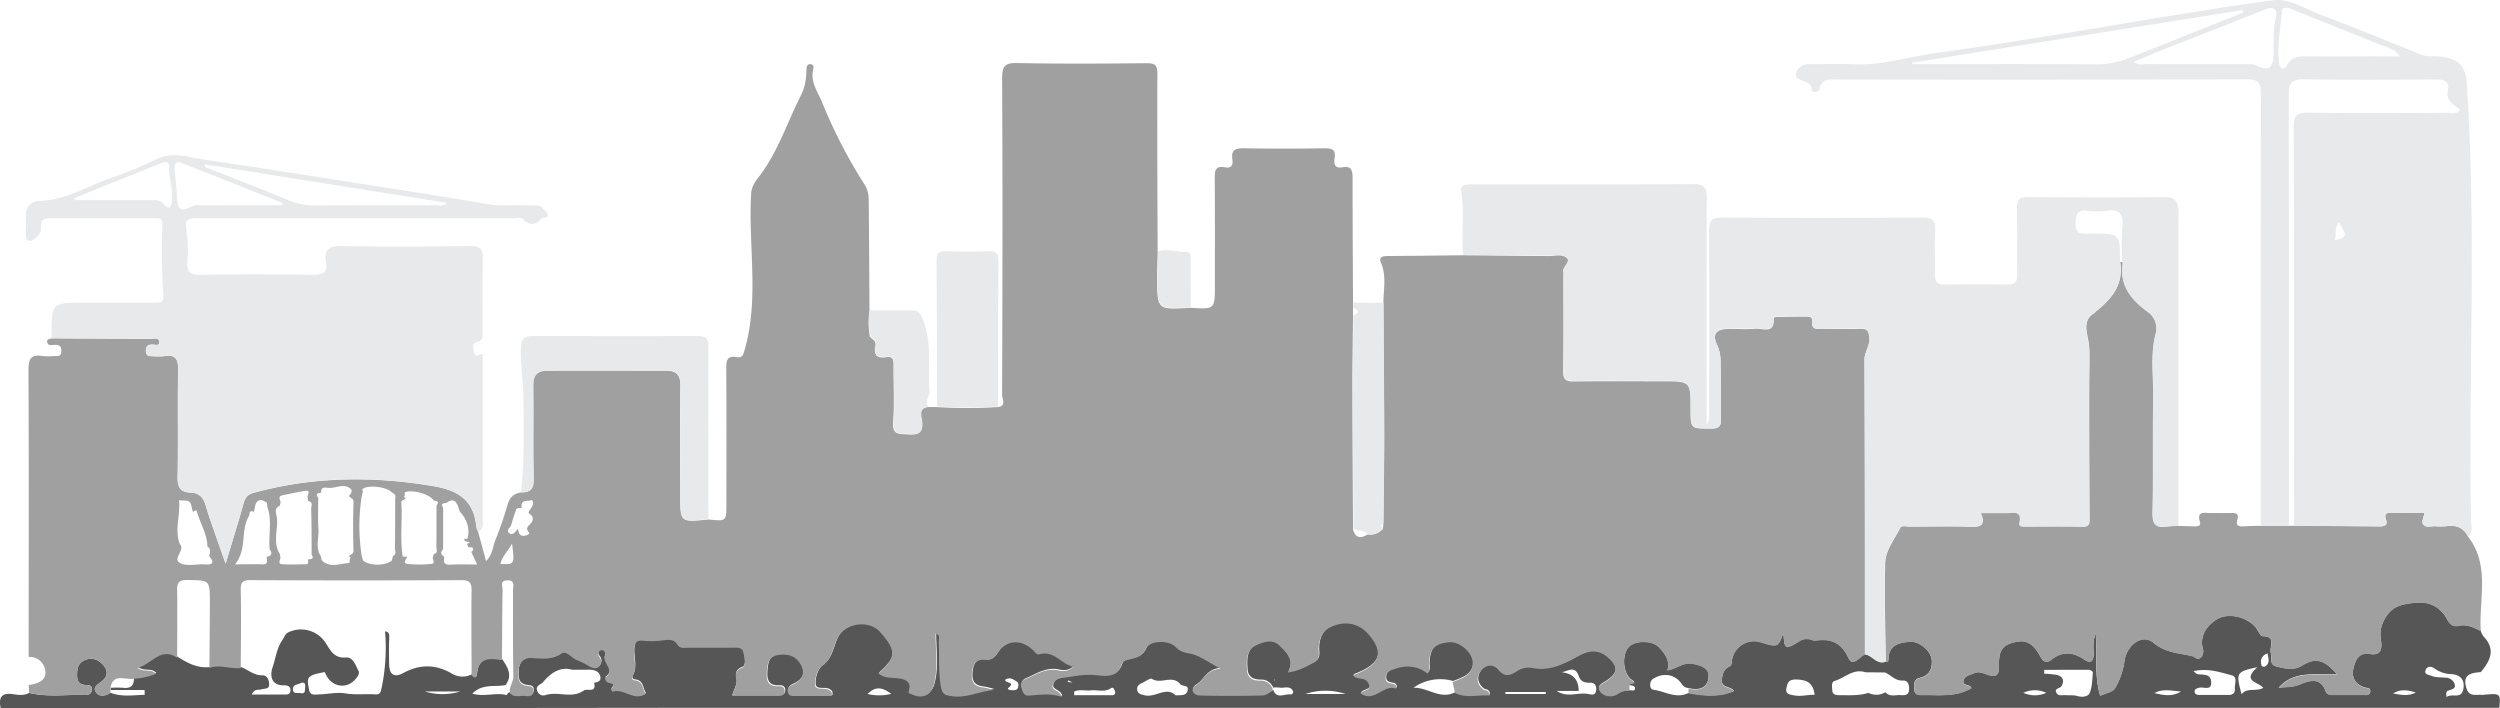 <svg xmlns="http://www.w3.org/2000/svg" viewBox="0 0 974.29 276.07"><defs><style>.cls-1{fill:#565656;}.cls-2{fill:#a0a0a0;}.cls-3{fill:#e7e9ea;}</style></defs><title>pdx</title><g id="Layer_2" data-name="Layer 2"><g id="Layer_1-2" data-name="Layer 1"><path class="cls-1" d="M726.79,255c2.9.35,4.61,4.12,8.09,2.79l.9.17c.06-.47.15-.93.18-1.4.27-5.38,4.27-6.15,8.34-6.51,3.48-.31,8.2,3.43,8.53,7.13.29,3.22-.82,6.16-4.74,7-2.37.53-2.19,2.6-2.06,4.47.16,2.51,2.07,2.19,3.69,2.18,6.3,0,12.72.76,18.53-2.67-.33-1.7-3.79-.65-3-3.18.57-1.74,2.55-1.94,4-2.64,1.86-.91,3.62,0,5.31.55,3.45,1.16,4.58.18,4.47-3.54-.18-6.3,1.67-8.33,7.11-9.32,4.19-.75,6.45,1.51,8.42,4.74,1,1.67,2.09,4.51,4.85,2.31,4.45-3.54,8.6-3,13,0,2.57,1.75,3.48.35,3.5-2.35,0-2.28-.49-4.63.84-8.05.46,8.91-.53,16.8,1.73,24.44,2.08-1,4.79-1.38,5.75-2.89a28.75,28.75,0,0,0,3.73-10.91c1-6.08,6.92-10.49,11.22-6.92,4.89,4.07,9.93,4,15.12,5.24,1.06.25,2,1.64,3.15.72a3.29,3.29,0,0,0,1-3.61c-1.31-5.1,1.69-9,5.2-11.27,4.66-3.06,12.19-1,15.44,3,.93,1.16,1.77,3.4,2.67,3.41,5.56.06,2.62,4.14,3.18,6.41.49,2-.69,4.74,2.26,5.4,3.29.75,6.5,1.79,10-.38,5.29-3.27,8.63-2.27,13.55,3.4-8.09.54-16.55-1.74-22.75,5.31,2.65-.44,5.18-.07,8.07-1.25,3.39-1.39,8.16-3.4,10.29,2.63.52,1.48,2.14,1.37,3.48,1.37,3.67,0,7.33,0,11,0,1.12,0,2.67.29,2.88-1.22.24-1.69-1.44-1.37-2.46-1.74-3.58-1.27-4.94-4.07-4.07-7.5.75-3,2-6.21,6.23-5.51,4.66.77,4.91-2.09,4.47-5.39a11.22,11.22,0,0,1,.87-7.08c2-4.18,4.27-6.23,9.32-7.07,6-1,10.39-.78,14.43,4.14,1.42,1.72,2,5.3,5.79,4.43,3.06-.71,5.8.69,8.48,2a7.77,7.77,0,0,0,1.07,2.18c4.9,5.07,2.63,9.54-1.06,13.92-5.44.3-6.9,2-5.56,6.36,1.06,3.42,3.82,2.25,6.08,2.53,7.21-.7,7.21-.7,6.74,5-1.67,0-3.33,0-5,0H277.73Q139,276,.27,276.07c-.81-4,0-6.25,4.85-5.54,2,.3,4.25.65,6.24-.5,7.19,1.75,14.5.56,21.75.82,1.45.06,2.72-.58,2.73-2.24s-1.41-1.62-2.54-1.67c-2.31-.09-3.2-1.34-3.25-3.51-.06-2.44.28-4.9,2.64-6a5.73,5.73,0,0,1,6.12.42c3.35,2.66,3.73,5.37.8,7.73-1.49,1.19-3.57,2.2-2.24,4.17s3.72,1.52,5.69.24c4.48,1.71,8.88.88,13.31.8l0-1.89H43.12c0-.28,0-.56,0-.85a38.64,38.64,0,0,1,4.93,0c3,.35,4.27-1,4.12-3.87a27.15,27.15,0,0,0,8.76-1.93c-1.95-2.15-4.45-.45-7.19-2.29,5.7-1.5,8.87-8.22,15.48-4,3.84,2.44,7.78,4.57,12.58,4,4.08-1.43,8.15.56,12.22.05,2.74,1,4.92,3.27,8.22,3.17,2-.06,2.65,2,2.65,3.65,0,1.85-1.89,1.43-3.06,1.83s-2.71-.43-3.69,2c4.36,0,8.4,0,12.44,0,1.15,0,2.46.18,2.61-1.52s-1.31-2.07-2.3-2.05c-5.54.14-5.68-4.11-4.63-7.14,1.2-3.5,1.58-7.37,3.82-10.57.74-1.06,1-2.4,2.4-3A11.42,11.42,0,0,1,127,250.7c1.89,2.94,3.27,5.91,7.83,5.53,2.72-.23,3.74,3,4.83,5.13.73,1.4-.71,2.89-1.67,3.87-3.39,3.43-8.81,2.24-10.92-2.23-.18-.39-.5-1.12-.61-1.09-1.9.48-4.07.64-5.58,1.72s-.71,3.4-.43,5.16c.39,2.43,2.42,1.87,4,1.83,3.38-.1,6.86-.95,10.11-.4,4,.67,7.92.13,11.87.39,1.31.09,1.87-.5,2.18-2A76.22,76.22,0,0,0,150.05,246l0,.05c1.45.16,1.7,1,1.65,2.35-.15,3.47-.11,6.94-.05,10.42.08,4.12,2,5.39,5.51,3.47,6.31-3.43,12.45-3.5,18.74.1a7.93,7.93,0,0,0,8,.39c.74.89,1.84,1.48,2-.14.53-6.83,5-6.52,9.85-5.73,2.11,3.15,4.1,6.31,1.27,10.08-4.19.82-9-.67-12.94,3.32,4.77,1.43,9.23-.6,13.5.6.08-.78.68-1,1.29-1.19,1.41,1.72,3.38,1.12,5.14,1.11,1.49,0,3.66.79,4-1.75.27-2.28-1.67-1.93-3.07-2.26-3.1-.74-2.88-3.32-2.77-5.61.15-3.05,1.8-5.27,5-5.13,4.07.19,7.89.9,11.76-1.71,2-1.35,4,1.8,6.12,2.57a30.48,30.48,0,0,1,4.47,2.22c1.22.69,2.6,1.33,3.75.51a2.78,2.78,0,0,0,.49-4c-1.37-1.57,0-2.43.66-2.6,1.25-.34,1.75,1.4,1.51,1.9-1.42,3,4.06,5.59.3,8.62-.47.38-.08,1.73.81,2.06,1.29.46,3.33.33,1.27,2.48-.12.13.44,1.13.46,1.12,4.44-1.61,8.23,3.87,13,.81-1.34-1.76-.78-5.07-4.46-5.31a1,1,0,0,1-.73-1.5c2-3.48.39-7.17.66-10.75.19-2.52,1.06-3.48,3.8-3.13a33.65,33.65,0,0,0,7.76-.22c2.08-.21,4-.46,5.28,1.67,1.09,1.79,3,1.22,4.54,1.23,5.67.06,11.33,0,17,0,1.64,0,3.68-.31,4.18,1.78s1.2,5.39-.55,6.07c-3.62,1.4-2,3.66-2.17,5.84-.13,1.54-1,3-1.71,5.11h18.26c1.26,0,2.38-.28,2.41-1.86s-1.13-2-2.34-1.94c-4.39.23-4.88-2.51-4.59-5.86.25-2.88.56-5.62,4.32-6.26,4.34-.73,7.66.66,9.3,4.66,1.26,3.08-.37,5.4-3.34,6.75-1.25.56-2.46,1.19-2.13,2.92s1.88,1.59,3.16,1.6c4.71,0,9.42,0,14,0,.2-1.68-.47-1.89-1-2.26-1.75-1.21-5.37.5-5.55-2.09s1-6,2.8-7.35c4.14-3,4.07-7.69,6.22-11.4,3.12-5.38,12.05-6.55,16.27-1.89,6.5,7.18,6.4,10.09-.56,16.23,2.23,1.87,4.9,1.59,7.48,1.86s5.45,1.19,4.42,4.71c-.44,1.49.3,1.17.9,1.46,4.54,2.18,7.79.5,8.94-4.32,1.52-6.37.49-12.78.51-19.28,2.07.63,1.19,2.22,1.25,3.33.32,5.79-.21,11.57.82,17.4.57,3.22,1.9,3.33,4.47,3.71,5.45.79,10.25-1.84,16.1-2.45a32.42,32.42,0,0,0-4.15-1c-3.6-.32-4.64-2.28-4.31-5.7s1.64-5.39,5.28-5c2.3.26,3.44-.76,4.67-2.67,3.39-5.28,9.35-5.6,14-1,.69.69,1.27,1.78,2.41,1.46,5.64-1.57,8.21,3.67,13.1,4.87-2.26,2.14-4.28,1.71-5.86,1.4-5-1-8.79,1.71-12.92,3.48a2.57,2.57,0,0,0-1.38,3.36c.39,1.45.9,3.16,2.77,3,4.16-.26,8.3-1,12.91.49-.76-2.87-4.22-2.23-3.47-4.72.68-2.29,2.87-2.55,4.87-2.82,3.86-.53,7.6-1.33,11.67-.94,3.75.36,8.62,1.34,10.35-4.26.46-1.49,2-1.55,3.3-1.9,2.5-.68,4.76-1.06,6.09-4.17s8.93-3.39,11.53-.67c1.62,1.69,3.17,2.19,5.59,2.62,3.72.65,7.09,3.36,12,5.91-5.59.24-6.57,4.55-9.73,6.49-2.36,1.45-.92,3.86,1.63,3.93,8.16.21,16.33.15,24.49,0,1.31,0,2.58-1.21,3.87-1.86,1.33,3.83,4.42,1.45,6.7,1.83a1,1,0,0,0,1-1.34c-1.21-2.31-3.49-1-5.28-1.34a11.18,11.18,0,0,0-2.45,0,4.89,4.89,0,0,0-4.7-3.12c-2.84,0-5-.88-5.25-4-.29-3.69-.41-7.85,3.35-9.66,2.77-1.33,6.51-2.78,9.37.11,2.63,2.65,5.74,5.42,3.21,10.38,4.16-.51,7.26-2.29,10.38-4,1.81-1,1.71-2.67,1.61-4.37-.23-3.9,1.13-7.6,4.44-9.21,5.67-2.76,11.1-1.52,14.5,2.21,6.81,7.45,5.18,12.49-5.58,16.44,1.46,2,4.25.64,5.62,2.57,2.5,3.49-1.64,3-2.71,4.49,5.51,3.84,9-3.76,13.9-1.83.16-1.45-.61-1.78-1.42-1.93-1.35-.25-2.71-.39-2.66-2.27a3.15,3.15,0,0,1,2.28-3c4.86-2,9.58-2.1,14,1.3,1.14-1.21.57-2.57.61-3.79.22-5.83,2.21-7.94,8.07-8.4,3.54-.27,8.36,3.45,8.89,7.29.4,2.88-1.11,5.12-3.66,6.49a39.62,39.62,0,0,1-4.14,1.72,18,18,0,0,0-15.43,2.65c5.59-.26,10.57,4.92,16.41,1.62,4.37,2.23,8.87.64,13.37,1,0-2.33-1.69-1.8-2.47-2.46-2.5-2.13-2.65-4.73-.89-7.09s4.86-2.87,6.85-.49c2.31,2.77,4.32,2.45,6.84.83A8.31,8.31,0,0,1,597,260c7,1.48,12.63-1.53,18.42-4.69,5.36-2.93,9.18-1.9,12.73,2.1,3,3.33,1,5.55-1.4,7.36-1.7,1.29-4.72,2.07-3.09,4.48,1.26,1.87,4.52,2.52,6.8,1A7.63,7.63,0,0,1,635,269c.8-.13,2.12.61,2.2-.7.06-1.05-1.23-1.15-2.14-1.27-1-1.19,3.89-.14.82-2.16-3.34-2.21-4-9.5-1.17-12.73,2.3-2.64,9.17-2.74,11.78,0,2.26,2.41,4.36,5.05,3.43,8.78-.13.19-.27.37-.4.55l.56-.39c3.3-.41,5.69-3.22,9.71-2.44s6.69,2,6,5.9-4.14,4.56-7.75,3.58a3.23,3.23,0,0,1-2.51-1.36c-2.36-3.77-6.79-4.78-10.77-2.5a2.71,2.71,0,0,0-1.66,2.74c.07.87.3,1.69,1.29,1.82,4.52.58,8.83,3.67,13.63,1.23,5.85,1,11.7,1.72,17.7-.78-1.09-1.95-4.82-1-4.67-4.2.12-2.52.74-4.48,3.28-5.58.46-.21.53-1.47.64-2.26a8.7,8.7,0,0,1,11.19-7c6.76,2,6.76,2,8.87-3.68.41,6.73.52,6.75,6.81,2.91a5.44,5.44,0,0,1,2.86-.47c1,0,2,.72,2.89.58,5.94-.87,10,.7,12.75,6.74C722.09,260.12,724.64,255.86,726.79,255ZM418,266l.38.25L418,266l-1.65-.84-.28.6Zm316.78,3.75c1.7,2,4,1,6,1.15,1.5.13,3.06.08,3.21-2.08.14-1.86-.41-3.71-2.38-3.6-3.05.18-4.65-2.16-7-3.15L727,262c-4.73-1.57-8,2.17-12,3.37-1.44.43-1,2.28-.93,3.55,0,1.81,1.4,2,2.79,2,3.79,0,7.59.27,11.28-.89A6.86,6.86,0,0,0,734.82,269.74ZM222.93,261c-4.29-1.22-8,.86-11.28,4.83-.84,1-2.81,1.22-2.39,3.13a2.58,2.58,0,0,0,3.52,1.87c4.79-1.46,10,1.54,14.67-1.68,1.42-1,5.12,1.14,4.07-3.13,1.83-.08,3-.92,2.3-2.82s-2.63-2.23-4.53-2.21S225.65,261,222.93,261Zm573.73,0v1.56a35,35,0,0,1,4.82.44c2.52.56,3.13,2.29,1.89,4.43-.54.93-3,.76-1.9,2.67.75,1.31,2.4.7,3.66.81,1.47.14,3-.09,4.41.33,2,.63,4.3.2,4.85-1.16,1-2.47,1-5.37,1.22-8.1,0-.28-1-.93-1.5-.94C808.29,261,802.47,261.06,796.66,261.06Zm58.11.51c1,.82,1.25,1.14,1.52,1.19,2.17.4,5.23-.32,5.44,3,.25,3.82-3.08,1.77-4.78,2.35-.84.28-1.71.47-1.68,1.46s.89,1.32,1.78,1.32c3.83,0,7.66,0,11.49,0,1.66,0,2.58-.83,2.42-2.43-.2-1.82,1.29-4.56-1.29-5.26C865.14,262,860.55,260.29,854.77,261.57ZM458.18,271c2.11-.13,4.12.23,4.65-1.86.59-2.37-2.09-1.56-2.79-2.44-3.12-3.93-7.64.15-11.1-2.14-.65-.44-2.58,1.08-3.94,1.65-1.17.5-2,1.25-1.82,2.62.24,1.62,1.55,1.82,2.92,2.15C450.31,272,454.49,267.36,458.18,271Zm148.53-1.72c4,2.74,8.08.5,12.07,1.15,1.59.26,3,.85,3.26-1.5.2-1.86-.66-2.93-2.51-2.87-2.06.07-3.55-.52-4.27-2.58-1.53-4.41-4.27-1.76-6.72-1.52,4.2.55,6.6,2.4,6.7,7.32Zm100.47,1.53c-.54-4.51-2.76-5.89-7.18-6-3-.05-3.29,1.27-3.75,3.11-.65,2.66,1.14,2.76,3.14,3.11C702.08,271.52,704.57,270.68,707.18,270.78Zm246.3.84c2.13-1.74,6.16,1.41,6.63-3.94.34-4-2.85-4.88-4.77-5a11.73,11.73,0,0,1-6.73-2.29c-1-.75-2.75-.92-3.32.76s1,1.67,2.07,2.13c1.91.82,3.92.61,5.89.81a3.65,3.65,0,0,1,3.39,2.55c.48,1.82-1.22,2-2.45,2.46C953.49,269.33,953.13,269.83,953.48,271.62ZM879.72,260c-8.3,1.88-8.38,2.05-6.15,10.56,2.15-2.74,5.53-.9,8.44-2.47C880.2,265.64,873.45,265.67,879.72,260Zm-461.09,9.54,0,1.4c5,0,9.9,0,14.85,0,1,0,1.39-.83.94-1.78-.31-.66-.45-1.62-1.66-.84-2.41,1.55-5.14.43-7.71.74C422.93,269.28,420.65,268.53,418.63,269.54Zm183.77.93,0-.78H586.69l0,.78Zm-93.77,0h15.8A24.83,24.83,0,0,0,508.63,270.49Zm-329.38-1H165.54A23.54,23.54,0,0,0,179.25,269.51Zm670.69,0c-3.41-.16-7-1.25-10.3.64C843.11,270.94,846.56,271.64,849.94,269.49Zm-502.62.9c-3.6-2.62-6.2-2.95-9.18.08A18.55,18.55,0,0,0,347.32,270.39Zm594.14-.47c-3-1-5.93-1.44-8.8.34C935.6,270.84,938.53,271.38,941.46,269.92Zm-549.68-5c-.36,1.42,4.27.73,1.19,3.19-.58.46.47.9,1.12.89,1,0,2.15.14,2.6-.9.28-.64.25-2-.15-2.24C395.16,264.92,393.66,263.64,391.78,264.89Zm-274.62,1.3c-1,.71-3,.38-3,2.39s1.81,1.32,2.91,1.53c2.18.42,1.72-1.31,1.86-2.47S118.67,265.73,117.16,266.19ZM788.55,270a10.71,10.71,0,0,0,8.93,0A10.49,10.49,0,0,0,788.55,270Zm95.15-15.38c-2.3.91-2.86,2.41-2.45,4.35a1,1,0,0,0,1.5.74C884.88,258.4,883.94,256.56,883.7,254.62Zm-387.15,10-.07.73c.09-.11.24-.22.25-.34S496.62,264.78,496.55,264.65Z"/><path class="cls-2" d="M11.36,270l-.2-3c3.2-.58,6.86-1.5,6.54-5.34A6.21,6.21,0,0,0,11.17,256c0-37.31.13-74.63-.08-111.94,0-4.55,1.25-6,5.52-5.3a25,25,0,0,0,4.49,0c1.27,0,2.72.36,2.8-1.79s-.74-2.64-2.64-2.56c-1,0-2.52.54-2.87-1.11-.25-1.15.91-1.14,1.63-1.43,12.82.08,25.64.13,38.47.26,1.2,0,3.17-.8,3.48.78.45,2.29-1.76,1.33-2.81,1.39-1.68.11-2.33.71-2.33,2.43,0,1.9,1,2.17,2.54,2.12a30.53,30.53,0,0,0,4.49,0c4.82-.88,5.62,1.4,5.54,5.7-.26,13.66.06,27.33-.2,41-.08,4,.69,6.33,5.06,6.45,3.19.09,4.88,1.72,5.85,4.92,2.21,7.29,4.91,14.44,7.79,22.76,2.52-8.38,4.86-15.77,6.93-23.23.64-2.33,1.56-3.69,4-4.37,23.07-6.32,46.23-6.58,69.78-2.64,10,1.66,16.07,5.52,17,15.91a7,7,0,0,0,.71,1.85c1,3.69,2,7.37,3.09,11.44,2.5-2.31,2.57-5.41,3.58-8a136.81,136.81,0,0,0,4.73-13.65c.8-3,2.3-4.61,5.24-5.07,3.61.08,5.12-1.21,5-5.27-.32-12.15,0-24.31-.18-36.47-.06-4,1.8-5.69,5.41-5.7,15.49-.06,31,0,46.47,0,3.7,0,5.54,1.54,5.49,5.62-.16,14.32-.06,28.64-.06,43,0,10.52,0,10.52,10.94,9.34,7.06.74,7.06.74,7.06-6.19,0-17.64.07-35.28-.06-52.92,0-3.12.59-4.76,4-4.16,2.32.41,2.58-.77,3.2-2.94,5.73-20.11,1.3-40.62,2.51-60.89.17-2.83,1.9-5,3-6.42,7.4-9.66,11-21.1,16.35-31.68,1.82-3.59,2.08-6.76,2.22-10.32.05-1.07.29-2,1.63-1.91,1.15.11,1.19,1.17,1,1.89-1.21,5,1.68,8.79,3.42,12.93a199.76,199.76,0,0,0,16.24,31.57,10.71,10.71,0,0,1,1.95,6.33c.16,14.47.21,28.94.3,43.41a29.71,29.71,0,0,0,0,9l.1,1c.91,1.13,2.64,1.67,2.19,3.74-.75,3.42.7,4.94,4.23,4.33,2.71-.47,2.87,1.17,2.85,3.25-.07,7.31.41,14.65-.17,21.91-.43,5.39,2.53,4.69,5.94,4.94,4,.29,5.78-.62,5.27-5-.25-2.07-1.52-5.28,2.56-5.67h3.26a191.4,191.4,0,0,0,23.71,0c3.58-.35,1.75-3.14,1.75-4.63.14-41.15.23-82.29,0-123.44,0-4.75,1-6.1,5.9-6,16.82.34,33.65.22,50.47.06,3.25,0,4.15.81,4.14,4.1-.09,23.15,0,46.3.11,69.45-.07,3.31-.19,6.62-.2,9.93,0,12.67,0,12.67,12.92,11.83,9.58.62,9.58.62,9.58-8.79,0-13.8.06-27.6-.06-41.39,0-3,.05-5.34,4-4.56,2.62.51,3.18-1,2.86-3.14-.54-3.66,1.24-4.33,4.54-4.27,10.47.19,20.94.17,31.41,0,3,0,4.39.54,3.91,3.78-.32,2.12-.12,4.2,3,3.63,3.49-.65,4,1.09,4,4.12,0,16.29.09,32.57.17,48.85,0,.69,0,1.38,0,2.07,0,1,0,2,0,2.94-.09,9.11-.27,18.23-.25,27.34,0,18.58.16,37.15.25,55.72.86,3.42,2.86,3.77,5.61,2.09A6.58,6.58,0,0,0,539,206c0-.68.07-1.35.11-2,.11-11.09.32-22.18.31-33.27,0-17.56-.19-35.12-.29-52.68,0-5.21,1.3-10.41-.93-15.59-1.16-2.7,1.21-2.68,3.14-2.69,9.62-.06,19.24-.18,28.86-.29l32.93.31c2.33,0,5.14-.72,6.88.32,3,1.77-1.36,3.78-.72,6a5.69,5.69,0,0,1,0,1.49c0,12.33.14,24.65-.09,37-.06,3.5,1.18,4.11,4.29,4.07,11.49-.16,23-.06,34.47-.06,10.88,0,10.88,0,10.89,10.8,0,7.81,0,7.62,8.05,7.66,3.24,0,3.88-1.1,3.78-4-.2-6,.06-12-.1-18-.1-3.5.33-6.89-1.38-10.48-2.14-4.48-.26-6.41,4.8-6.42,3.33,0,6.69.25,10-.07,2.83-.28,7.57,2.34,7.23-3.95,0-.2.45-.6.69-.6,4.16-.08,8.31-.17,12.47-.14,2.85,0,1.41,2.42,2,3.73s1.94,1,3,1c5.16,0,10.33.19,15.49,0,3-.13,3.4,1,3.62,3.69.26,3.13-1.91,5.35-1.89,8.45.2,38.31.15,76.61.17,114.91-2.15.82-4.7,5.08-6.44,1.3-2.78-6-6.81-7.61-12.75-6.74-.92.14-1.92-.54-2.89-.58a5.44,5.44,0,0,0-2.86.47c-6.29,3.84-6.4,3.82-6.81-2.91-2.11,5.71-2.11,5.71-8.87,3.68a8.7,8.7,0,0,0-11.19,7c-.11.79-.18,2-.64,2.26-2.54,1.1-3.16,3.06-3.28,5.58-.15,3.24,3.58,2.25,4.67,4.2-6,2.5-11.85,1.8-17.7.78l0-1.93c3.61,1,7.06.25,7.75-3.58s-2.1-5.14-6-5.9-6.41,2-9.71,2.44l-.16-.16c.93-3.73-1.17-6.37-3.43-8.78-2.61-2.78-9.48-2.68-11.78,0-2.82,3.23-2.17,10.52,1.17,12.73,3.07,2-1.78,1-.82,2.16l-.06,2a7.63,7.63,0,0,0-4.6,1.32c-2.28,1.54-5.54.89-6.8-1-1.63-2.41,1.39-3.19,3.09-4.48,2.38-1.81,4.36-4,1.4-7.36-3.55-4-7.37-5-12.73-2.1-5.79,3.16-11.46,6.17-18.42,4.69a8.31,8.31,0,0,0-6.16,1.57c-2.52,1.62-4.53,1.94-6.84-.83-2-2.38-5-2-6.85.49s-1.61,5,.89,7.09c.78.66,2.49.13,2.47,2.46-4.5-.37-9,1.22-13.37-1-.32-1.42-.65-2.84-1-4.26a42,42,0,0,0,4.14-1.73c2.55-1.37,4.06-3.61,3.66-6.49-.53-3.84-5.35-7.56-8.89-7.29-5.86.46-7.85,2.57-8.07,8.4,0,1.22.53,2.58-.61,3.79-4.41-3.4-9.13-3.32-14-1.3a3.15,3.15,0,0,0-2.28,3c-.05,1.88,1.31,2,2.66,2.27.81.15,1.58.48,1.42,1.93-4.89-1.93-8.39,5.67-13.9,1.83,1.07-1.51,5.21-1,2.71-4.49-1.37-1.93-4.16-.59-5.62-2.57,10.76-3.95,12.39-9,5.58-16.44-3.4-3.73-8.83-5-14.5-2.21-3.31,1.61-4.67,5.31-4.44,9.21.1,1.7.2,3.4-1.61,4.37-3.12,1.67-6.22,3.45-10.38,4,2.53-5-.58-7.73-3.21-10.38-2.86-2.89-6.6-1.44-9.37-.11-3.76,1.81-3.64,6-3.35,9.66.25,3.16,2.41,4.08,5.25,4a4.89,4.89,0,0,1,4.7,3.12c0,.27,0,.54,0,.82-1.29.65-2.56,1.83-3.87,1.86-8.16.17-16.33.23-24.49,0-2.55-.07-4-2.48-1.63-3.93,3.16-1.94,4.14-6.25,9.73-6.49-4.89-2.55-8.26-5.26-12-5.91-2.42-.43-4-.93-5.59-2.62-2.6-2.72-10.16-2.52-11.53.67s-3.59,3.49-6.09,4.17c-1.27.35-2.84.41-3.3,1.9-1.73,5.6-6.6,4.62-10.35,4.26-4.07-.39-7.81.41-11.67.94-2,.27-4.19.53-4.87,2.82-.75,2.49,2.71,1.85,3.47,4.72-4.61-1.51-8.75-.75-12.91-.49-1.87.12-2.38-1.59-2.77-3a2.57,2.57,0,0,1,1.38-3.36c4.13-1.77,7.95-4.47,12.92-3.48,1.58.31,3.6.74,5.86-1.4-4.89-1.2-7.46-6.44-13.1-4.87-1.14.32-1.72-.77-2.41-1.46-4.64-4.57-10.6-4.25-14,1-1.23,1.91-2.37,2.93-4.67,2.67-3.64-.41-5,1.59-5.28,5s.71,5.38,4.31,5.7a32.42,32.42,0,0,1,4.15,1c-5.85.61-10.65,3.24-16.1,2.45-2.57-.38-3.9-.49-4.47-3.71-1-5.83-.5-11.61-.82-17.4-.06-1.11.82-2.7-1.25-3.33,0,6.5,1,12.91-.51,19.28-1.15,4.82-4.4,6.5-8.94,4.32-.6-.29-1.34,0-.9-1.46,1-3.52-1.71-4.42-4.42-4.71s-5.25,0-7.48-1.86c7-6.14,7.06-9,.56-16.23-4.22-4.66-13.15-3.49-16.27,1.89-2.15,3.71-2.08,8.44-6.22,11.4-1.83,1.31-3,4.91-2.8,7.35s3.8.88,5.55,2.09c.53.37,1.2.58,1,2.26-4.58,0-9.29,0-14,0-1.28,0-2.8.27-3.16-1.6s.88-2.36,2.13-2.92c3-1.35,4.6-3.67,3.34-6.75-1.64-4-5-5.39-9.3-4.66-3.76.64-4.07,3.38-4.32,6.26-.29,3.35.2,6.09,4.59,5.86,1.21-.07,2.37.36,2.34,1.94s-1.15,1.86-2.41,1.86H285.25c.73-2.09,1.58-3.57,1.71-5.11.18-2.18-1.45-4.44,2.17-5.84,1.75-.68,1-4,.55-6.07s-2.54-1.77-4.18-1.78c-5.67,0-11.33,0-17,0-1.59,0-3.45.56-4.54-1.23-1.3-2.13-3.2-1.88-5.28-1.67a33.65,33.65,0,0,1-7.76.22c-2.74-.35-3.61.61-3.8,3.13-.27,3.58,1.38,7.27-.66,10.75a1,1,0,0,0,.73,1.5c3.68.24,3.12,3.55,4.46,5.31-4.76,3.06-8.55-2.42-13-.81,0,0-.58-1-.46-1.12,2.06-2.15,0-2-1.27-2.48-.89-.33-1.28-1.68-.81-2.06,3.76-3-1.72-5.67-.3-8.62.24-.5-.26-2.24-1.51-1.9-.63.17-2,1-.66,2.6a2.78,2.78,0,0,1-.49,4c-1.15.82-2.53.18-3.75-.51a30.48,30.48,0,0,0-4.47-2.22c-2.15-.77-4.13-3.92-6.12-2.57-3.87,2.61-7.69,1.9-11.76,1.71-3.16-.14-4.81,2.08-5,5.13-.11,2.29-.33,4.87,2.77,5.61,1.4.33,3.34,0,3.07,2.26-.3,2.54-2.47,1.73-4,1.75-1.76,0-3.73.61-5.14-1.11-.52-2.37,1.37-4.17,1.31-6.59-.24-11.16-.08-22.33-.15-33.49,0-1.55,1-3.93-2.22-3.84-3,.09-1.81,2.3-1.83,3.63-.16,9.16-.17,18.32-.23,27.48-4.84-.79-9.32-1.1-9.85,5.73-.13,1.62-1.23,1-2,.14,0-11-.16-22,0-32.95.05-3.3-.89-4.13-4.18-4.12q-40.93.21-81.87,0c-3,0-4,.62-3.91,3.8.21,10.15.06,20.3,0,30.45-4.07.51-8.14-1.48-12.22-.05.07-8.47.16-16.94.18-25.41,0-8.92,0-8.69-8.8-8.84-3.63-.06-4,1.41-3.94,4.36.12,8.63,0,17.28,0,25.92-6.61-4.24-9.78,2.48-15.48,4,2.74,1.84,5.24.14,7.19,2.29a27.15,27.15,0,0,1-8.76,1.93c-3.37.47-8.16-2.34-9,3.9,0,.29,0,.57,0,.85L43.06,270c-2,1.28-4.31,1.81-5.69-.24s.75-3,2.24-4.17c2.93-2.36,2.55-5.07-.8-7.73a5.73,5.73,0,0,0-6.12-.42c-2.36,1.07-2.7,3.53-2.64,6,.05,2.17.94,3.42,3.25,3.51,1.13.05,2.55.06,2.54,1.67s-1.28,2.3-2.73,2.24C25.86,270.59,18.55,271.78,11.36,270Zm167.21-72.49c-1-2.74-2.34-3.2-4.57-1.53-1.16.15-2.42.24-1.3,1.92q0,8.07,0,16.15c-1.31,1.24-.8,2.17.51,3-.49,1.93-.24,3.09,2.24,3,3.35-.18,6.71-.05,10.51-.05l-2.27-4.88c.28-.32.84-.7.79-1-.21-1.08-1.12-.83-1.89-.8L182,212l1.15-.63-1.88-.45a1.43,1.43,0,0,1-.35-.91l1.26-.09c1.11-4.16-.34-7.59-3.05-10.66Zm-97.76,15.4c-.06-4.91-2.86-9-4.08-13.58-.26-1-1,0-1.56.15l-.5-1.93c-.45-3.45-3.1-2.13-4.89-2.64.58,5.88-1.84,11.53.27,17.07,2.49,2.47-3.58,6.06.63,7.69,2.71,1.05,6.16.06,9.25.28,4,.29,3-1.42,1.53-3.42C82,215.23,82.23,213.93,80.81,212.94Zm125.17-13c.25-1.65,2.56-2.66,1.4-5.08-1.65.8-4.6-.59-4.08,3.14-.83.17-2-.39-2.27,1a54.88,54.88,0,0,0-1.76,5.5c-.25,1.15-2.31,2.21-.81,3.32s2.42-.74,3.4-1.67c.26,1.52.66,3,2.68,2.66.77-.11,2.1-.79,1.74-1.13-2.19-2.15.55-3.13,1.08-4.36C208.22,201.33,207,200.81,206,199.91Zm-36.93,16c1.85-.34,1-1.81,1-2.73.1-5.4.06-10.79.06-16.19,1.37-1.66-.11-1.69-1.14-2-1.47-2.49-9-4.48-11.23-3-.13.08,0,.61.08.93-.29.48-.62,1,.3,1.12-.16,1-1.81.53-1.71,1.91.45,7-.59,14,.54,20.95l1.69.09c-.24,1-2,2.54.37,2.8a45.11,45.11,0,0,0,9.22-.05c1.33-.12.58-1.49.39-2.35Zm-60-18.81c-2.59,1.11-1.24,3.42-1.1,4.93.42,4.59-1.7,9.41,1.08,13.8l.26,1.47c0,1-1.25,2.46.74,2.58,3.06.18,6.15.09,9.22,0,1.2,0,.78-1.1.77-1.84,1.1-.18,2.61-.06,1.42-1.92,0-5.94,0-11.88-.17-17.81,0-1,.88-2.69-1.17-3.05l-.26-1.52c0-1,1.54-2.87-1.2-2.41s-5.72,1.11-8.57,1.71c-1.94.41-.89,1.65-.7,2.64ZM125,216.67l.35,1.66c3.31,3.28,7.17,1.22,10.83,1.07a10.65,10.65,0,0,0,.1-1.36c.26-.47.63-1-.28-1.13.35-.93,1.81-.74,1.76-2.37q-.28-9.48,0-19c0-1.62-1.52-1.36-1.77-2.37a2.33,2.33,0,0,0,1-2.32c-2.86-3-6.2-.28-9.28-.74-1.17-.18-2.76-.24-2.5,1.84-1,.31-2.62.25-1.19,2,0,4.12-.21,8.26.1,12.36C124.34,209.79,122.81,213.4,125,216.67Zm16.5,1.79c2.53,2.12,8.66,2.12,11.18,0l.48-1.77c1.49-.72.74-2.05.75-3.09.09-6.5.09-13,.11-19.49.28-1.14-.31-1.76-1.28-2.16-1.8-2.26-9.63-3.15-11.52-1.28-.12.12.13.61.2.92l-.46,1.87a74.71,74.71,0,0,0,0,23.17Zm-37.31-21-.17-1.54c-2.4-1.61-4.15-1.52-4.69,1.78l-.38,1.81c-2.06-1-1.48.92-2,1.73-3.32,5.65-.53,12.81-5.36,18.69,4.06,0,7.32-.12,10.56,0,2.69.12,1.82-1.58,1.76-2.94,2-.34,2.29-1.34,1.19-2.92C104.52,208.56,106.2,202.9,104.14,197.45Zm95.42,14.31c-1.78,3.17-3.89,5.12-4.62,8C200.56,220.07,200.56,220.07,199.56,211.76Z"/><path class="cls-2" d="M894,204.91c11.12.07,22.24.12,33.36.24,1.78,0,3.24-.4,2.56-2.4-.91-2.69.19-3,2.44-2.91,4,.12,8,0,12.44,0-.09,1.7-1.37,3.52-.34,4.65,1.18,1.29,3.16.49,4.78.59a18.9,18.9,0,0,0,4,0c3.79-.6,6.77.37,8.57,4,8.78,11.32,4.17,24.48,5,36.88-2.68-1.31-5.42-2.71-8.48-2-3.81.87-4.37-2.71-5.79-4.43-4-4.92-8.43-5.14-14.43-4.14-5,.84-7.27,2.89-9.32,7.07a11.22,11.22,0,0,0-.87,7.08c.44,3.3.19,6.16-4.47,5.39-4.22-.7-5.48,2.52-6.23,5.51-.87,3.43.49,6.23,4.07,7.5,1,.37,2.7.05,2.46,1.74-.21,1.51-1.76,1.21-2.88,1.22-3.67,0-7.33,0-11,0-1.34,0-3,.11-3.48-1.37-2.13-6-6.9-4-10.29-2.63-2.89,1.18-5.42.81-8.07,1.25,6.2-7,14.66-4.77,22.75-5.31-4.92-5.67-8.26-6.67-13.55-3.4-3.51,2.17-6.72,1.13-10,.38-3-.66-1.77-3.43-2.26-5.4-.56-2.27,2.38-6.35-3.18-6.41-.9,0-1.74-2.25-2.67-3.41-3.25-4-10.78-6.11-15.44-3-3.51,2.31-6.51,6.17-5.2,11.27a3.29,3.29,0,0,1-1,3.61c-1.13.92-2.09-.47-3.15-.72-5.19-1.22-10.23-1.17-15.12-5.24-4.3-3.57-10.23.84-11.22,6.92a28.75,28.75,0,0,1-3.73,10.91c-1,1.51-3.67,1.91-5.75,2.89-2.26-7.64-1.27-15.53-1.73-24.44-1.33,3.42-.82,5.77-.84,8.05,0,2.7-.93,4.1-3.5,2.35-4.44-3-8.59-3.54-13,0-2.76,2.2-3.84-.64-4.85-2.31-2-3.23-4.23-5.49-8.42-4.74-5.44,1-7.29,3-7.11,9.32.11,3.72-1,4.7-4.47,3.54-1.69-.58-3.45-1.46-5.31-.55-1.47.7-3.45.9-4,2.64-.84,2.53,2.62,1.48,3,3.18-5.81,3.43-12.23,2.63-18.53,2.67-1.62,0-3.53.33-3.69-2.18-.13-1.87-.31-3.94,2.06-4.47,3.92-.87,5-3.81,4.74-7-.33-3.7-5.05-7.44-8.53-7.13-4.07.36-8.07,1.13-8.34,6.51,0,.47-.12.93-.18,1.4l-.9-.17c-.12-12.86-.58-25.72-.2-38.56.14-4.9,3.58-9.14,5.81-13.53.64-1.26,2.46-.58,3.74-.59,8,0,16-.25,24,.07,4.24.17,5.5-1.13,3.73-5.34,3.69,0,7,0,10.32,0,2.5,0,5.86-1.13,4.77,3.75-.37,1.67,1.35,1.49,2.46,1.49,7.33,0,14.66-.12,22,.07,2.77.07,2.83-1.26,2.82-3.33q-.15-23.38-.16-46.78c0-5.94.13-11.88.11-17.82a30.5,30.5,0,0,0-.68-5.83c-.64-3.29-1.44-7.17,2.53-9.47.27-.17.45-.49.71-.7,6.21-4.91,10.87-10.59,9.42-19.25h.8c.09.14.29.29.27.41-1.47,8.73,3.4,14.43,9.67,19a7.79,7.79,0,0,1,3.13,8.55c-2.19,8.5-.76,17-.93,25.5-.31,14.71.08,29.43-.29,44.13-.11,4.67,1.29,6.2,5.71,5.5a39.13,39.13,0,0,1,4.47-.22c2,.06,4,.11,6,.18,1.24,0,2.73-.08,2.24-1.71-1.36-4.46,1.74-3.48,4-3.51,2.49,0,5,.05,7.48,0,2.13,0,4.05-.19,3,3-.53,1.69.55,2.33,2.25,2.22,2.31-.16,4.64-.16,7-.23h13Z"/><path class="cls-3" d="M726.79,255c0-38.3,0-76.6-.17-114.91,0-3.1,2.15-5.32,1.89-8.45-.22-2.66-.65-3.82-3.62-3.69-5.16.24-10.33.09-15.49,0-1.09,0-2.41.43-3-1s.89-3.72-2-3.73c-4.16,0-8.31.06-12.47.14-.24,0-.7.4-.69.6.34,6.29-4.4,3.67-7.23,3.95-3.29.32-6.65.06-10,.07-5.06,0-6.94,1.94-4.8,6.42,1.71,3.59,1.28,7,1.38,10.48.16,6-.1,12,.1,18,.1,2.93-.54,4.05-3.78,4-8.05,0-8.05.15-8.05-7.66,0-10.79,0-10.8-10.89-10.8-11.49,0-23-.1-34.47.06-3.11,0-4.35-.57-4.29-4.07.23-12.32.09-24.64.09-37a5.69,5.69,0,0,0,0-1.49c-.64-2.18,3.71-4.19.72-6-1.74-1-4.55-.3-6.88-.32l-32.93-.31c-.8-8.28.64-16.63-.79-24.9a2,2,0,0,1,2-2.4,22.54,22.54,0,0,1,3.49-.13c28.32,0,56.65.08,85-.1,4.23,0,5.29,1.29,5.27,5.37-.16,27.49-.08,55-.08,82.47v6c1.4-2.47,1-4.17,1-5.74,0-23.33.1-46.65-.06-70,0-3.92,1-5.11,5-5.08q39,.25,78,0c3.81,0,5.41.86,5.15,5-.35,5.64,0,11.33-.13,17-.08,2.9.73,4.22,3.91,4.15,8.16-.17,16.33-.15,24.49,0,2.9,0,3.72-1.14,3.69-3.86-.12-8.67.08-17.33-.11-26-.07-3.33,1.13-4.27,4.34-4.25,17.83.12,35.66.17,53.48,0,3.59,0,4.73,1.65,5.12,4.57A35.3,35.3,0,0,1,849,86q0,59.47,0,119a39.13,39.13,0,0,0-4.47.22c-4.42.7-5.82-.83-5.71-5.5.37-14.7,0-29.42.29-44.13.17-8.48-1.26-17,.93-25.5a7.79,7.79,0,0,0-3.13-8.55c-6.27-4.62-11.14-10.32-9.67-19,0-.12-.18-.27-.27-.41,0-4.49-.3-9,.14-13.48.48-4.94-.72-7.39-6.21-6.49a27.55,27.55,0,0,1-7.48,0c-3.51-.41-4.26.88-4.53,4.34-.4,5.24,2.67,4.52,5.82,4.51,11.56,0,11.56,0,11.46,11.1,1.45,8.66-3.21,14.34-9.42,19.25-.26.21-.44.53-.71.7-4,2.3-3.17,6.18-2.53,9.47a30.5,30.5,0,0,1,.68,5.83c0,5.94-.11,11.88-.11,17.82q0,23.38.16,46.78c0,2.07,0,3.4-2.82,3.33-7.32-.19-14.65-.06-22-.07-1.11,0-2.83.18-2.46-1.49,1.09-4.88-2.27-3.72-4.77-3.75-3.31,0-6.63,0-10.32,0,1.77,4.21.51,5.51-3.73,5.34-8-.32-16-.11-24-.07-1.28,0-3.1-.67-3.74.59-2.23,4.39-5.67,8.63-5.81,13.53-.38,12.84.08,25.7.2,38.56C731.4,259.16,729.69,255.39,726.79,255Z"/><path class="cls-3" d="M881,204.91q0-84.19.11-168.39c0-4.36-1.07-5.63-5.54-5.62q-80,.24-159.9.08c-2.9,0-5.75-.31-6.51,3.54a2,2,0,0,1-.93,1.11c-.81.42-2.22.16-2.19-.4.32-4.62-6.39-2.85-6.08-6.52.17-2,2.44-3.77,5.23-3.73,5.82.09,11.66-.19,17.48.07,10.76.47,20.95-2.89,31.43-4.32C771,18.44,787.76,15.65,804.56,13c12.73-2,25.42-4.29,38.15-6.32C857.07,4.37,871.42,2,885.83.11c6.52-.84,12.08,3.2,17.91,5.39,13.32,5,26.49,10.38,39.68,15.74,2.46,1,4.91.55,7.37.79,7,.67,10.05,3.4,10.51,10,3.9,57,.66,114,1.7,171,0,2,.94,4.39-1.19,6.06-1.8-3.6-4.78-4.57-8.57-4a18.9,18.9,0,0,1-4,0c-1.62-.1-3.6.7-4.78-.59-1-1.13.25-3,.34-4.65-4.48,0-8.46.09-12.44,0-2.25-.07-3.35.22-2.44,2.91.68,2-.78,2.42-2.56,2.4-11.12-.12-22.24-.17-33.36-.24,0-51.82.06-103.63-.1-155.45,0-4.44,1.21-5.63,5.6-5.57,18,.25,36,.13,54,.06,1.67,0,3.65.84,5.2-1.08-2.09-2.17-5.62-3.33-4.72-7.43.75-3.46-1-4.53-4.45-4.5-17.16.15-34.32.24-51.48-.05-4.79-.08-6.13,1.24-6.11,6.07q.24,84,.1,168ZM745.29,24.39l-.1.61h4.93c22.3,0,44.6-.08,66.89.08a32.63,32.63,0,0,0,12.13-2.26C837.79,19.47,846.38,16,855,12.55l19.23-7.67L874,3.93Zm86.11-.25c2,1.39,3.64.83,5.18.83,12.8.06,25.6,0,38.41.05,1.47,0,3.15-.13,4.37.49,4.47,2.27,6.46,1.23,6.66-3.86s-.22-9.91.88-14.86c.78-3.51-1-4.4-4.34-3.06-12.41,5-24.89,9.8-37.33,14.72C840.72,20.24,836.25,22.14,831.4,24.14Zm104-2.13c-2.46-3.32-5.84-3.73-8.85-5C915.34,12.43,904.11,8,892.87,3.49c-1.4-.56-3.47-1.07-3.61,1-.44,6.77-2,13.5-1,20.31.25,1.67,1.74,3,3,.69,1.94-3.67,5-3.57,8.46-3.53,8.65.12,17.3,0,26,0ZM909.94,93.55c7.21-1.1,2.37-4.18,1.74-7C909.5,88.67,910.7,91,909.94,93.55Z"/><path class="cls-3" d="M186.38,207.13a7,7,0,0,1-.71-1.85c-1-10.39-7.06-14.25-17-15.91-23.55-3.94-46.71-3.68-69.78,2.64-2.47.68-3.39,2-4,4.37-2.07,7.46-4.41,14.85-6.93,23.23-2.88-8.32-5.58-15.47-7.79-22.76-1-3.2-2.66-4.83-5.85-4.92-4.37-.12-5.14-2.46-5.06-6.45.26-13.66-.06-27.33.2-41,.08-4.3-.72-6.58-5.54-5.7a30.53,30.53,0,0,1-4.49,0c-1.51,0-2.54-.22-2.54-2.12,0-1.72.65-2.32,2.33-2.43,1.05-.06,3.26.9,2.81-1.39-.31-1.58-2.28-.77-3.48-.78-12.83-.13-25.65-.18-38.47-.26v-1c0-12.84,0-12.84,13.12-12.84q13.5,0,27,0c2.35,0,3.73.13,3.45-3.49-.68-8.93-.57-18-.37-26.93C63.27,85,62.29,85,60.44,85c-13.5,0-27,.06-40.49,0-2.61,0-4.24.54-3.93,3.55a4.52,4.52,0,0,1-1.9,3.88c-.85.77-1.67,1.81-3,1.3s-1-1.93-1.07-3c-.06-2,.11-4,0-6-.32-4,2.13-6.35,5.47-6.43,10.34-.28,18.81-5.92,28.12-9.1a133.7,133.7,0,0,0,17-7c6.63-3.36,13-.83,19.39.09,21.26,3.1,42.47,6.47,63.69,9.79,15.35,2.41,30.7,4.82,46,7.41,5.65,1,11.28.26,16.92.55,1.63.09,3.4-.35,4.74,1,.81.82,2,1.71,2.1,2.66.18,1.76-2,.8-2.53,1.45-2.49,2.91-4.66,2.72-7.25.1-.59-.61-2.24-.2-3.4-.2Q139.1,85,77.87,85c-5.7,0-5.88.54-5,6.42A48.19,48.19,0,0,1,73,101.89c-.26,3.75.73,5.29,4.92,5.21,14.82-.25,29.65-.22,44.48,0,3.81,0,5.29-1.21,4.66-4.86-.88-5.12,1.2-6.44,6.26-6.34,16.66.33,33.32.22,50,0,3.67,0,5,.94,4.87,4.76-.25,9.49-.08,19-.1,28.48,0,1.47.29,3.08-1.42,3.94-3.57.34-2,3.13-1.78,4.62.38,2.2,2.12-.07,3.21.35,0,21.1,0,42.2,0,63.3C188,203.36,189.05,205.83,186.38,207.13ZM79.9,64.06l-.07,1c10.89,4.3,21.82,8.5,32.65,13a27.87,27.87,0,0,0,11.11,2c15.46-.11,30.92,0,46.38-.09,1.27,0,2.76.72,4.2-.92ZM110,80l.1-.92C96.87,73.84,83.69,68.56,70.47,63.4c-2.28-.89-2.5,1-2.4,2.54.24,3.63.79,7.24.91,10.87.15,4.11,1,6.35,5.63,3.63,1.15-.68,2.91-.42,4.4-.42Q94.49,80,110,80ZM29,77.15l.19.85H58.58c2,0,3.88-.22,5.41,1.7,1.68,2.12,2.73,1.21,3-1.12.59-4.68-1.21-9.17-1.1-13.83,0-1.54-1.19-1.89-2.5-1.37Z"/><path class="cls-3" d="M276.1,202.31c-10.93,1.18-10.94,1.18-10.94-9.34,0-14.33-.1-28.65.06-43,0-4.08-1.79-5.62-5.49-5.62-15.49,0-31,0-46.47,0-3.61,0-5.47,1.68-5.41,5.7.18,12.16-.14,24.32.18,36.47.11,4.06-1.4,5.35-5,5.27,1.41-12.24,1.07-24.53.95-36.8-.07-6.45-1.23-12.85-1-19.35.12-3.39,1.23-4.73,4.7-4.72,21.45.1,42.91.14,64.36,0,4.09,0,4.05,2.1,4.05,5Q276,169.13,276.1,202.31Z"/><path class="cls-3" d="M388.93,158.43a191.4,191.4,0,0,1-23.71,0q-.09-28.41-.21-56.8c0-2.36.52-3.77,3.29-3.71,5.81.12,11.63.14,17.44,0,3.23-.08,3.33,1.81,3.32,4.18Q389,130.27,388.93,158.43Z"/><path class="cls-3" d="M527.48,206c-.09-18.57-.22-37.14-.25-55.72,0-9.11.16-18.23.25-27.34,2.2-1,2.17-2,0-2.94,0-.69,0-1.38,0-2.07l11.7.06c.1,17.56.27,35.12.29,52.68,0,11.09-.2,22.18-.31,33.27-1.06.63-1.14,1.3-.11,2a6.58,6.58,0,0,1-5.93,2.12C531.59,206.44,529.24,207,527.48,206Z"/><path class="cls-3" d="M339,130a29.71,29.71,0,0,1,0-9l16.46,0c1.69,0,2.71.25,3.67,2.3,4.43,9.46,2.37,19.42,3.07,29.17.15,2.09-2.3,4-.22,6-4.08.39-2.81,3.6-2.56,5.67.51,4.39-1.3,5.3-5.27,5-3.41-.25-6.37.45-5.94-4.94.58-7.26.1-14.6.17-21.91,0-2.08-.14-3.72-2.85-3.25-3.53.61-5-.91-4.23-4.33.45-2.07-1.28-2.61-2.19-3.74.12-.11.36-.27.34-.32A5.61,5.61,0,0,0,339,130Z"/><path class="cls-3" d="M464.06,119.73c-12.93.84-12.94.84-12.92-11.83,0-3.31.13-6.62.2-9.93,3.58-1.21,7.12.31,10.7.17,2.44-.09,2,2.2,2,3.76C464.07,107.84,464.05,113.79,464.06,119.73Z"/></g></g></svg>